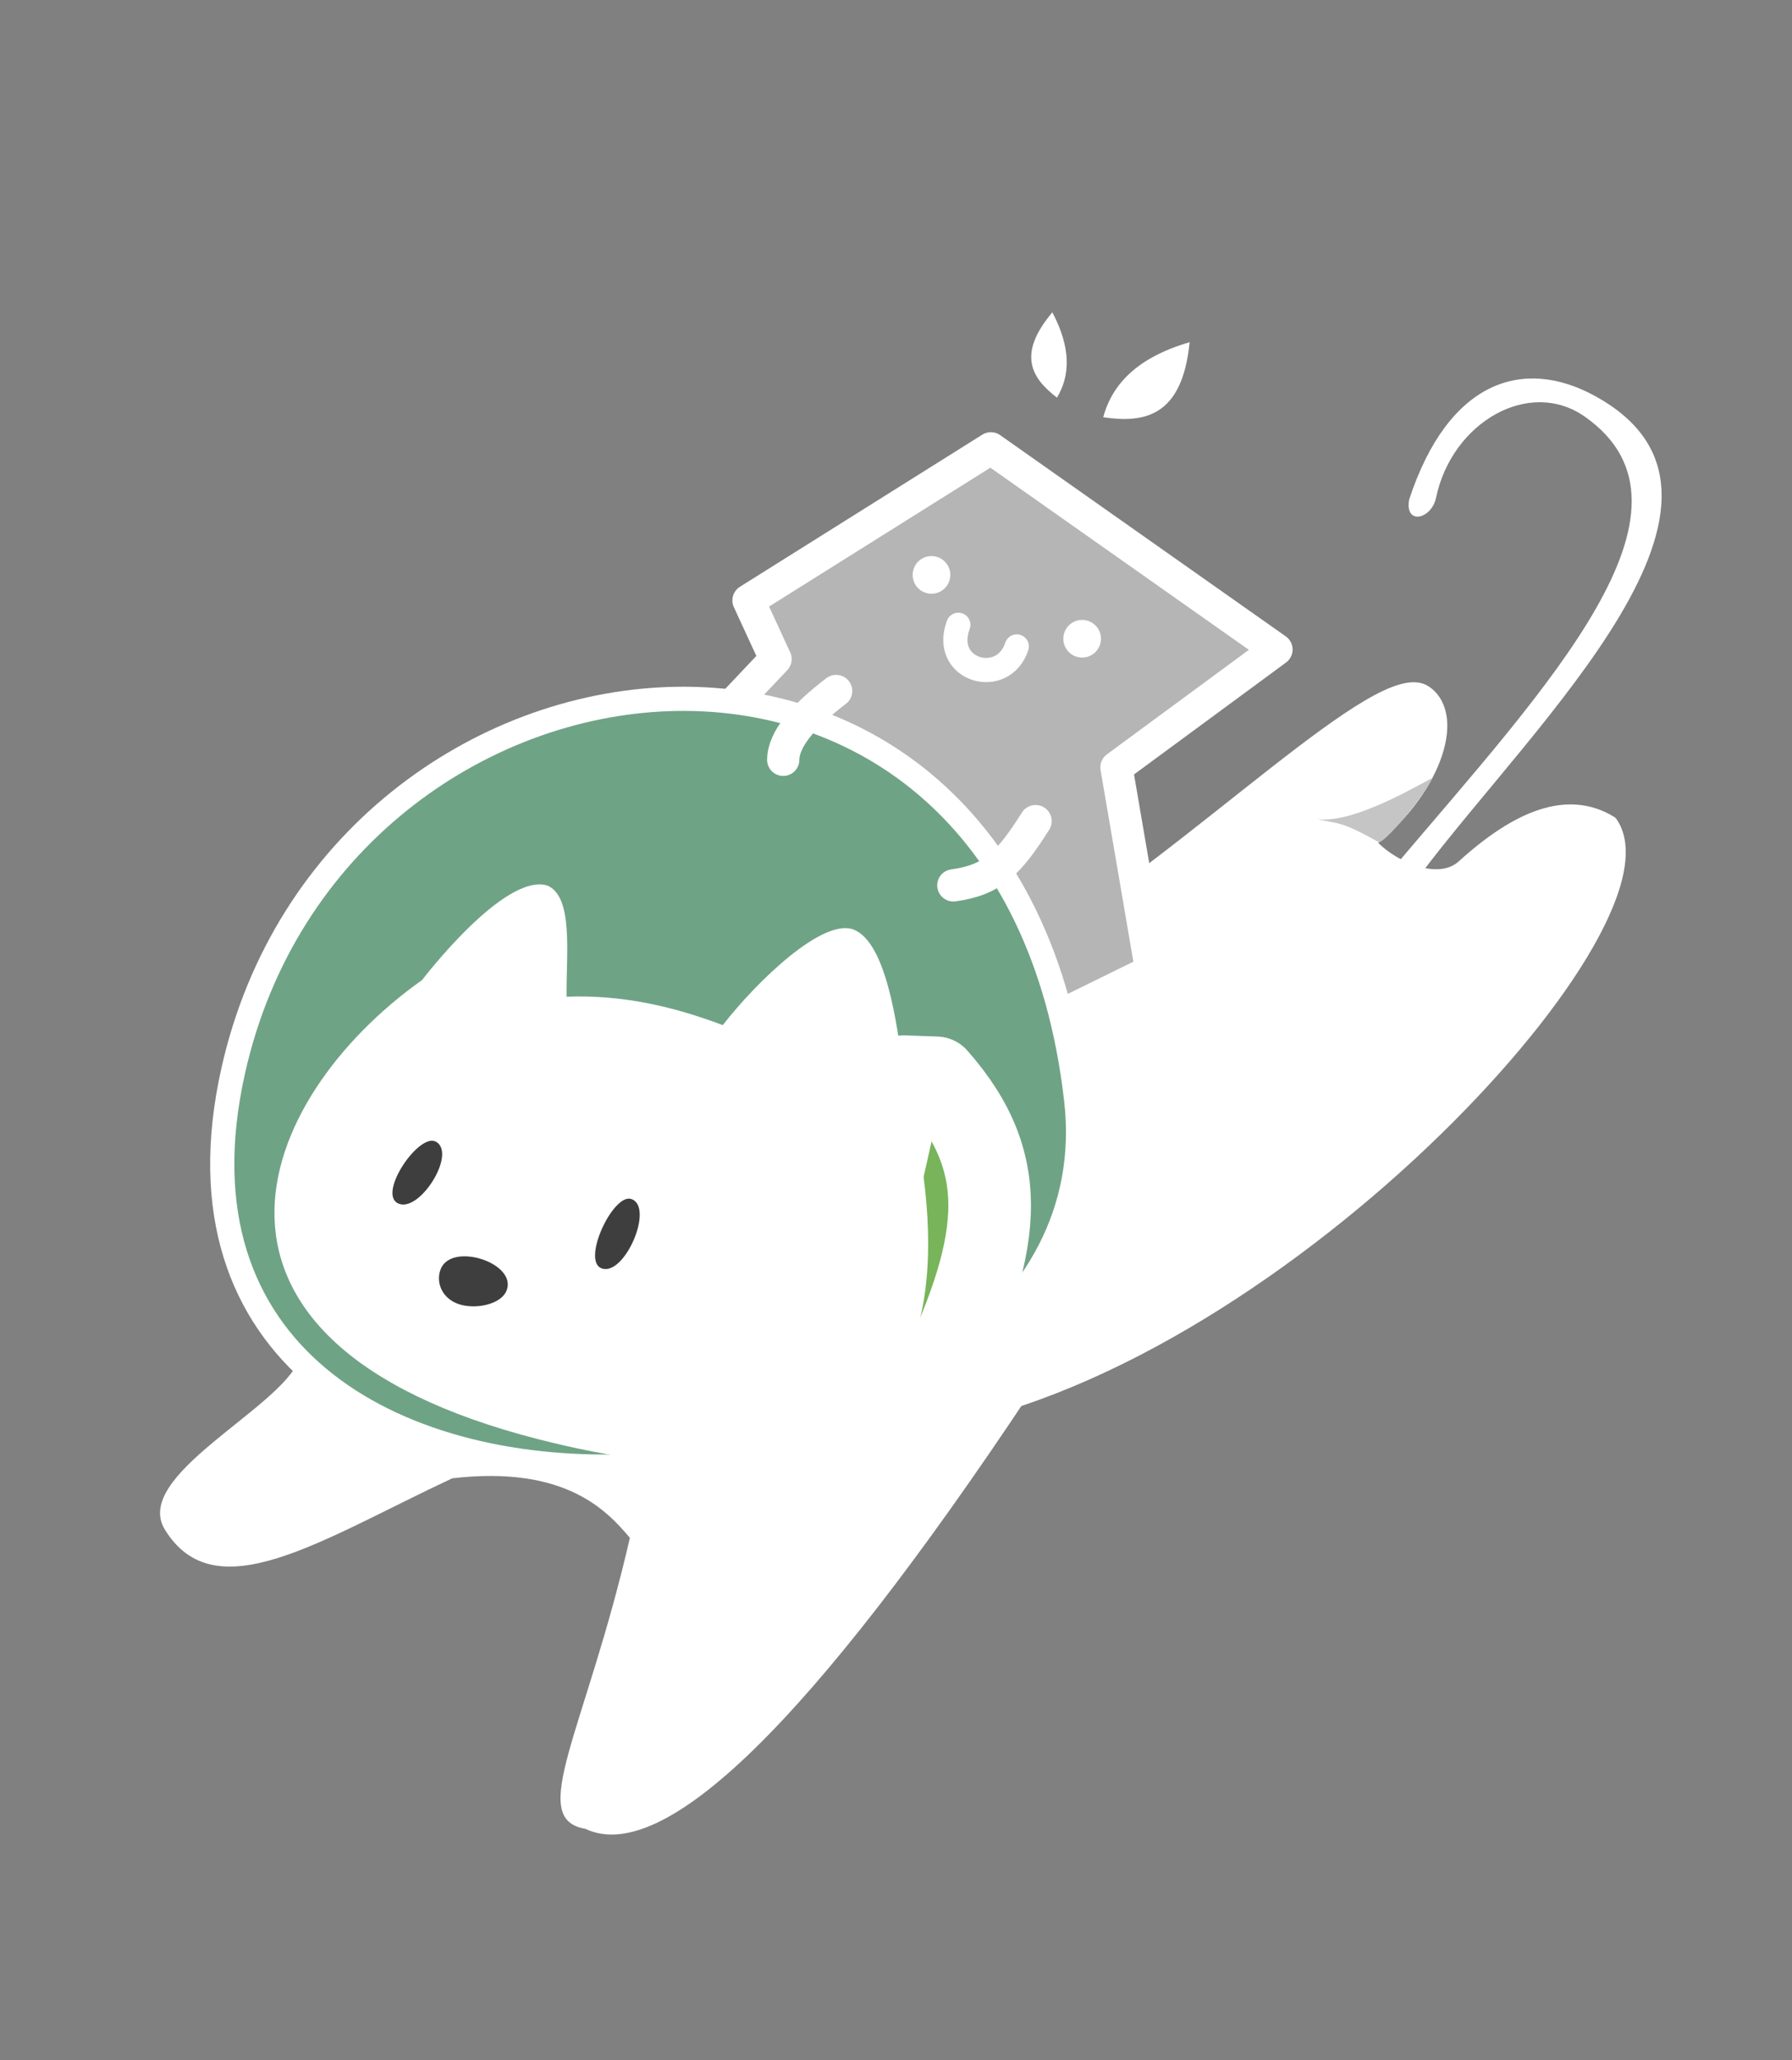 <svg xmlns="http://www.w3.org/2000/svg" width="241" height="277" fill="none" viewBox="0 0 241 277"><rect x="0" y="0" width="241" height="277" fill="#808080" stroke="none"/><path fill="#fff" fill-rule="evenodd" d="M190.956 117.67C206.531 96.925 239.335 66.727 214.421 53.195C204.845 47.992 194.782 51.142 189.51 67.172C188.893 70.65 192.517 69.832 193.131 66.911C195.256 56.775 205.684 50.724 213.206 56.064C230.639 68.432 208.083 92.272 187.668 116.357L190.956 117.67Z" clip-rule="evenodd"/><path fill="#fff" fill-rule="evenodd" d="M138.353 187.544C108.861 231.865 89.158 250.851 78.715 245.873C70.776 244.549 78.744 232.709 84.711 206.755C81.654 203.143 76.078 196.978 60.822 198.751C43.144 207.029 28.949 216.713 22.168 205.638C17.746 198.415 37.453 189.546 40.218 182.865L138.353 187.544Z" clip-rule="evenodd"/><path fill="#fff" fill-rule="evenodd" d="M123.84 191.218C170.364 184.368 225.873 124.386 216.515 110.754C210.79 107.24 204.121 110.08 196.904 116.615C193.251 119.921 186.293 116.449 183.773 113.168C182.142 111.356 179.458 110.405 177.036 110.102C179.293 110.354 181.999 111.329 183.773 113.168C192.471 106.651 196.153 96.392 191.589 93.217C185.9 89.26 160.723 115.096 139.832 127.522L123.84 191.218Z" clip-rule="evenodd"/><path stroke="#fff" stroke-linecap="round" stroke-linejoin="round" stroke-miterlimit="1.5" stroke-width="2.169" d="M183.773 113.168C186.293 116.449 193.251 119.921 196.904 116.615C204.121 110.08 210.79 107.24 216.515 110.754C225.873 124.386 170.364 184.368 123.84 191.218L139.832 127.522C160.723 115.096 185.9 89.26 191.589 93.217C196.153 96.392 192.471 106.651 183.773 113.168ZM183.773 113.168C182.142 111.356 179.458 110.405 177.036 110.102C179.293 110.354 181.999 111.329 183.773 113.168Z"/><path fill="#B5B5B6" fill-rule="evenodd" stroke="#fff" stroke-linecap="round" stroke-linejoin="round" stroke-miterlimit="1.5" stroke-width="4.336" d="M133.26 60.275L100.664 80.725L104.303 88.61L87.452 106.425L127.088 144.149L154.834 130.526L150.149 103.166L171.668 87.328L133.26 60.275Z" clip-rule="evenodd"/><path fill="#6FA385" fill-rule="evenodd" d="M31.35 144.021C45.142 82.144 136.022 71.174 144.737 147.913C151.568 208.05 14.343 220.326 31.35 144.021Z" clip-rule="evenodd"/><mask id="mask0_221_744" style="mask-type:luminance" width="116" height="105" x="29" y="93" maskUnits="userSpaceOnUse"><path fill="#fff" d="M31.35 144.021C45.142 82.144 136.021 71.173 144.736 147.913C151.567 208.05 14.343 220.327 31.35 144.021Z"/></mask><g mask="url(#mask0_221_744)"><path fill="#77B45A" fill-rule="evenodd" stroke="#fff" stroke-linecap="round" stroke-linejoin="round" stroke-miterlimit="1.5" stroke-width="11.111" d="M121.547 144.751L125.919 144.912C136.362 156.723 134.72 167.697 125.41 187.008C117.473 191.303 110.85 196.275 110.836 192.454L121.547 144.751Z" clip-rule="evenodd"/><path fill="#fff" fill-rule="evenodd" d="M73.64 119.066C77.179 120.631 76.12 128.489 76.196 134C83.729 133.719 90.615 135.333 97.203 137.823C101.878 131.823 110.791 123.261 114.893 125.015C119.076 126.806 120.653 137.132 121.547 144.751C133.255 190.232 112.855 203.877 72.356 193.487C21.291 180.387 34.124 147.808 56.768 131.759C56.768 131.759 67.83 117.231 73.64 119.066Z" clip-rule="evenodd"/><path fill="#3E3E3E" fill-rule="evenodd" d="M58.625 153.496C61.519 155.085 56.237 163.387 53.422 161.728C50.913 160.249 56.376 152.26 58.625 153.496Z" clip-rule="evenodd"/><path fill="#3E3E3E" fill-rule="evenodd" d="M84.902 161.201C88.042 162.254 83.981 171.663 80.91 170.525C78.172 169.51 82.461 160.382 84.902 161.201Z" clip-rule="evenodd"/><path fill="#3E3E3E" fill-rule="evenodd" d="M59.25 170.669C60.673 166.9 69.612 169.804 68.125 173.514C67.358 175.43 63.897 176.048 61.75 175.352C59.489 174.617 58.572 172.467 59.25 170.669Z" clip-rule="evenodd"/></g><path fill-rule="evenodd" stroke="#fff" stroke-linecap="round" stroke-linejoin="round" stroke-miterlimit="1.5" stroke-width="3.252" d="M31.35 144.021C45.142 82.144 136.022 71.174 144.737 147.913C151.568 208.05 14.343 220.326 31.35 144.021Z" clip-rule="evenodd"/><path fill="#C5C5C5" fill-rule="evenodd" d="M177.036 110.102C182.167 110.954 192.066 104.718 192.637 104.627C190.935 107.891 186.247 113.224 185.435 113.237C180.322 110.352 180.03 110.791 177.036 110.102Z" clip-rule="evenodd"/><path stroke="#fff" stroke-linecap="round" stroke-linejoin="round" stroke-miterlimit="1.5" stroke-width="4.336" d="M112.45 92.902C108.011 96.277 105.35 99.4 105.334 102.153"/><path stroke="#fff" stroke-linecap="round" stroke-linejoin="round" stroke-miterlimit="1.5" stroke-width="4.336" d="M139.271 110.396C135.694 116.035 133.529 118.317 128.211 119.034"/><path stroke="#fff" stroke-linecap="round" stroke-linejoin="round" stroke-miterlimit="1.5" stroke-width="3.252" d="M128.882 84.003C126.587 90.149 134.896 92.524 136.743 86.91"/><path fill="#fff" stroke="#fff" stroke-linecap="round" stroke-linejoin="round" stroke-miterlimit="1.5" stroke-width=".195" d="M124.324 79.535C125.562 80.06 126.99 79.481 127.514 78.243C128.039 77.006 127.46 75.577 126.223 75.053C124.985 74.529 123.556 75.107 123.032 76.345C122.508 77.583 123.086 79.011 124.324 79.535Z"/><path fill="#fff" stroke="#fff" stroke-linecap="round" stroke-linejoin="round" stroke-miterlimit="1.5" stroke-width=".195" d="M144.584 88.117C145.822 88.641 147.25 88.063 147.774 86.825C148.299 85.588 147.72 84.159 146.483 83.635C145.245 83.111 143.816 83.689 143.292 84.927C142.768 86.165 143.346 87.593 144.584 88.117Z"/><path fill="#fff" fill-rule="evenodd" d="M148.371 56.098C149.579 51.604 152.997 48.048 159.99 46.005C158.997 55.978 153.976 56.924 148.371 56.098Z" clip-rule="evenodd"/><path fill="#fff" fill-rule="evenodd" d="M142.15 53.462C143.932 50.481 144.063 46.802 141.527 41.991C136.695 47.703 138.796 50.886 142.15 53.462Z" clip-rule="evenodd"/></svg>